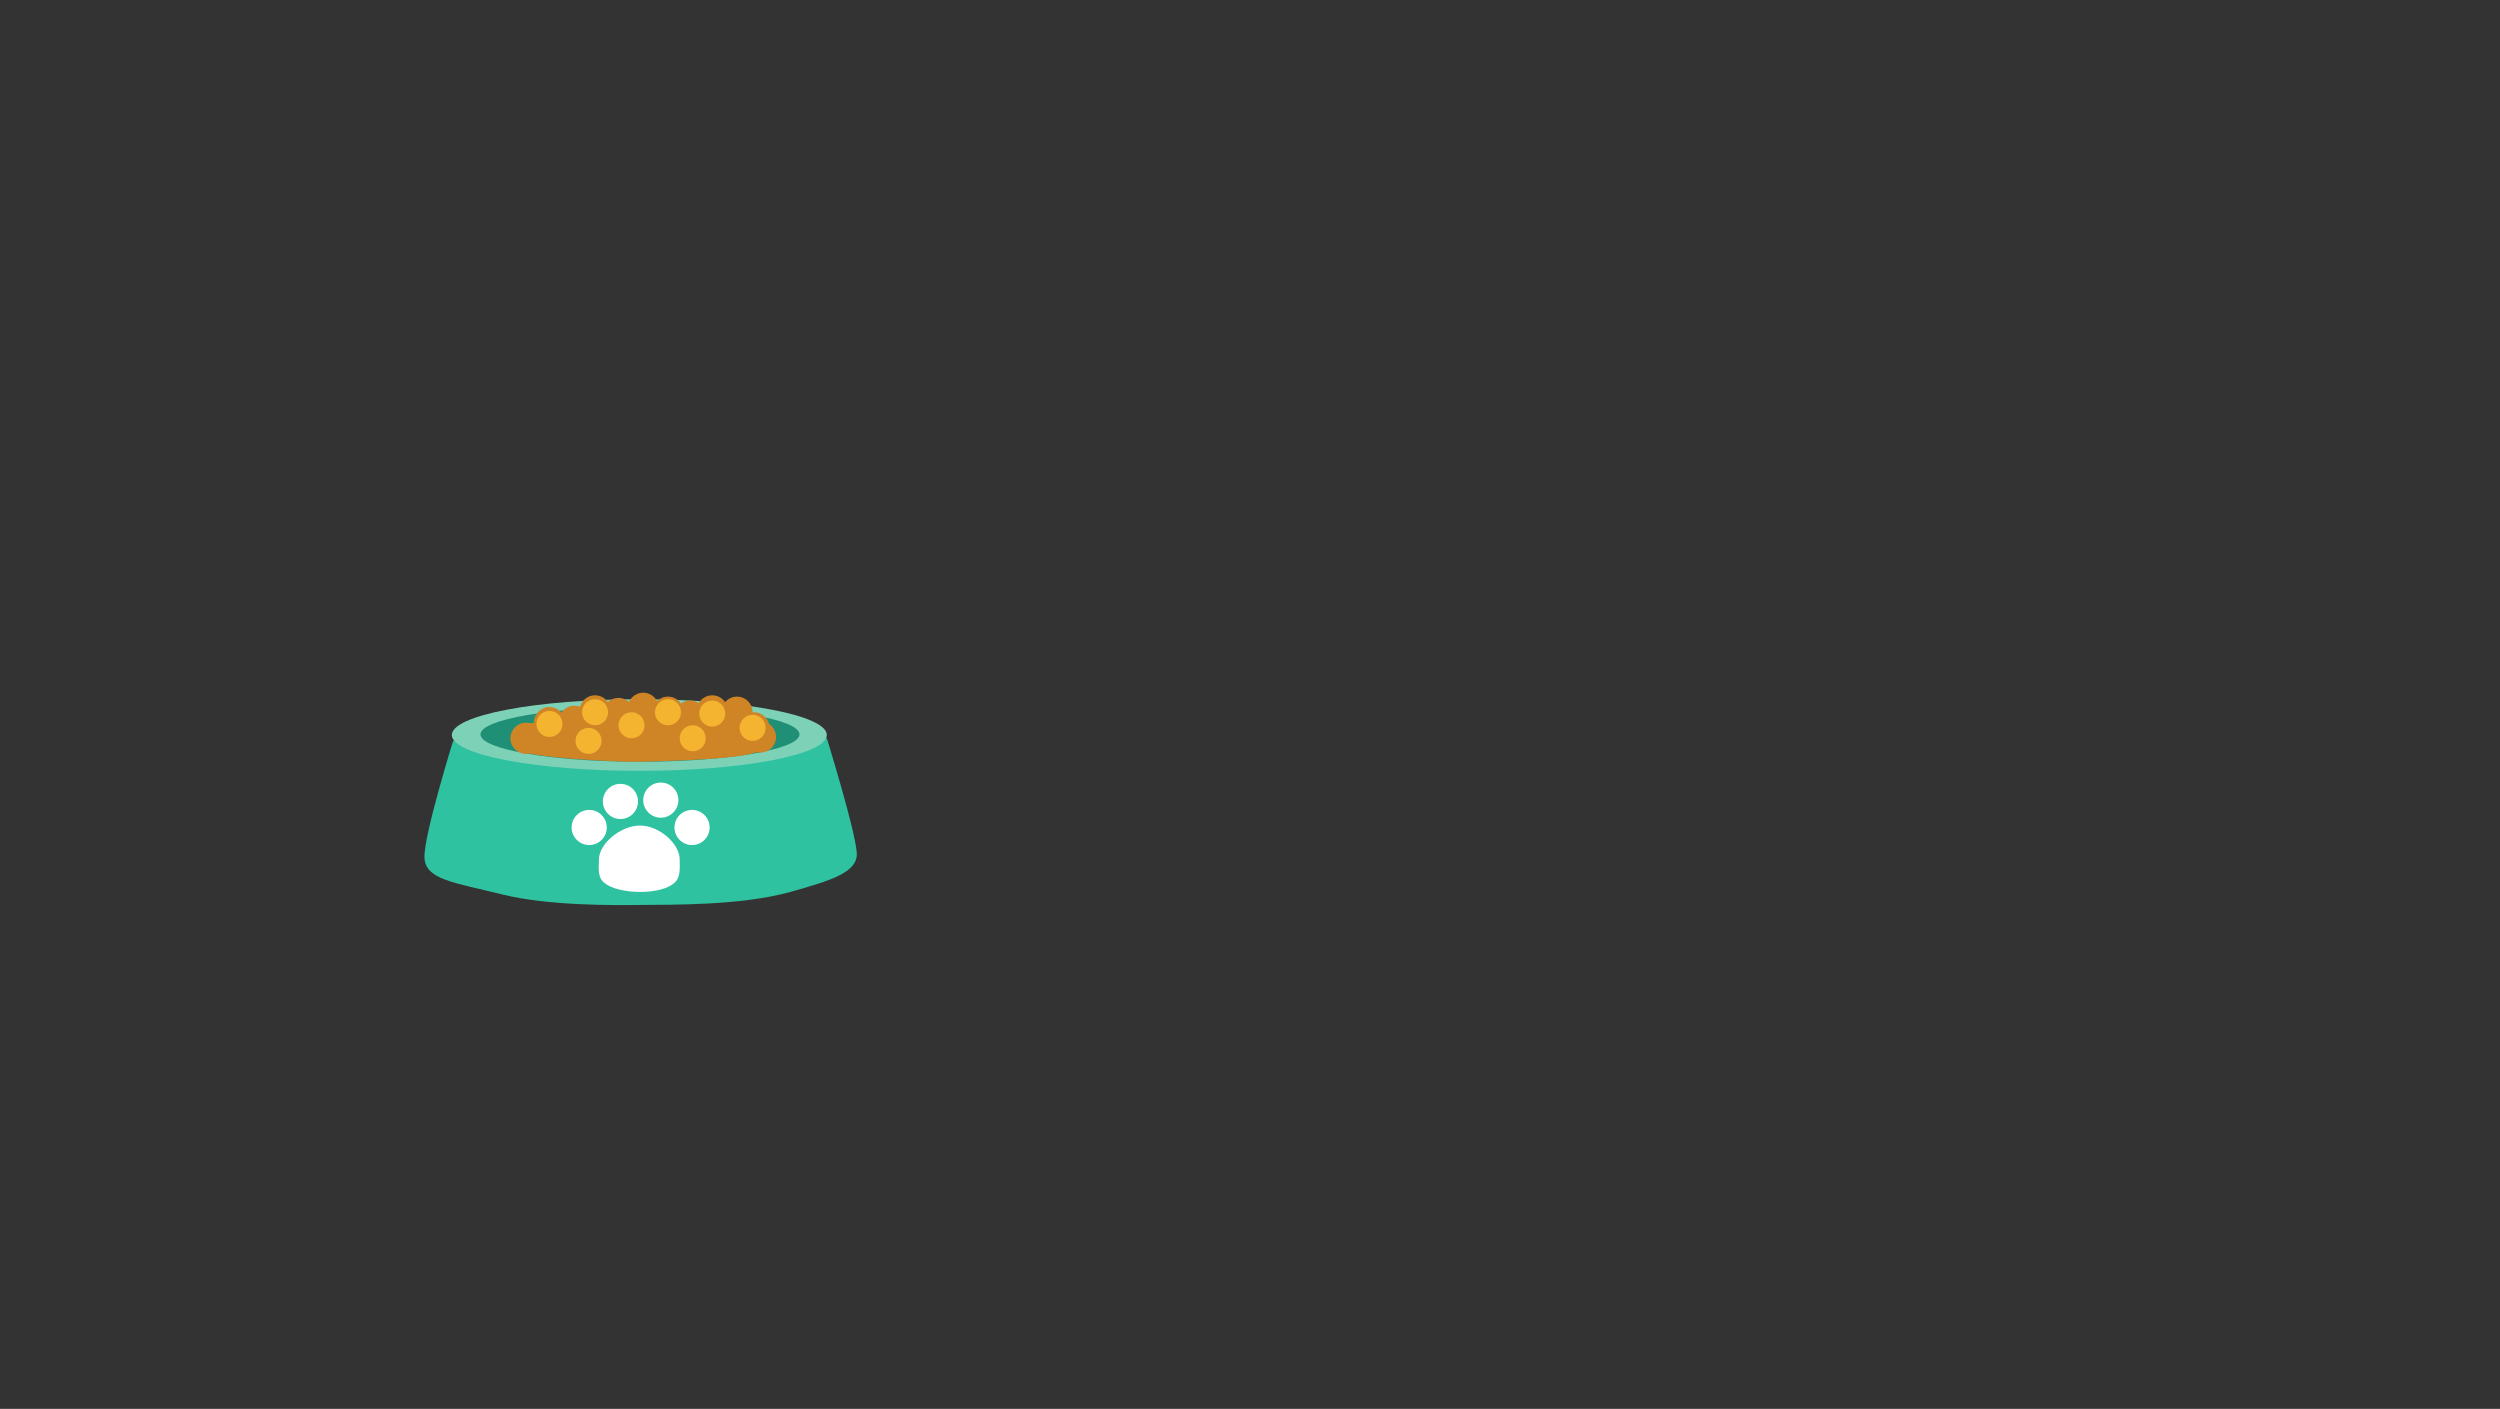 <svg id="Ração" xmlns="http://www.w3.org/2000/svg" width="1920" height="1082" viewBox="0 0 1920 1082">
  <rect x="0" y="0" width="1920" height="1082" fill="#333333" stroke="none"/>
  <g>
    <path d="M658,655c.869,14.767-18.802,20.994-51,30-38.258,10.702-92.465,9.729-115,10-20.079.242-70.563.756-106-8-37.805-9.341-58.968-11.479-60-28-1-16,22-90,22-90l287-2S657,638,658,655Z" fill="#2ec2a0"/>
    <ellipse cx="491" cy="564.5" rx="144" ry="27.5" fill="#7dd1b7"/>
    <ellipse cx="491.5" cy="564" rx="122.5" ry="21" fill="#1f8f76"/>
    <path d="M585,575.125c-3,7.676-68.341,9.214-91,9.869-21.794.631-78-3.29-88-6.58-5.029-1.654,1-23.028,1-23.028L495,551l85,4.386S586.624,570.969,585,575.125Z" fill="#cf8526"/>
    <circle cx="404" cy="567" r="12" fill="#cf8526"/>
    <circle cx="422" cy="555" r="12" fill="#cf8526"/>
    <circle cx="441" cy="554" r="12" fill="#cf8526"/>
    <circle cx="457" cy="546" r="12" fill="#cf8526"/>
    <circle cx="475" cy="548" r="12" fill="#cf8526"/>
    <circle cx="494" cy="544" r="12" fill="#cf8526"/>
    <circle cx="513" cy="547" r="12" fill="#cf8526"/>
    <circle cx="530" cy="550" r="12" fill="#cf8526"/>
    <circle cx="547" cy="546" r="12" fill="#cf8526"/>
    <circle cx="566" cy="547" r="12" fill="#cf8526"/>
    <circle cx="579" cy="559" r="12" fill="#cf8526"/>
    <circle cx="584" cy="566" r="12" fill="#cf8526"/>
    <circle cx="422" cy="556" r="10" fill="#f4b430"/>
    <circle cx="457" cy="547" r="10" fill="#f4b430"/>
    <circle cx="452" cy="569" r="10" fill="#f4b430"/>
    <circle cx="513" cy="547" r="10" fill="#f4b430"/>
    <circle cx="547" cy="548" r="10" fill="#f4b430"/>
    <circle cx="578" cy="559" r="10" fill="#f4b430"/>
    <circle cx="532" cy="567" r="10" fill="#f4b430"/>
    <circle cx="485" cy="557" r="10" fill="#f4b430"/>
    <g>
      <path d="M522,660c0,4.757.838,12.842-3,17-5.965,6.463-18.595,8-27.5,8-8.723,0-22.236-1.74-28.5-8-4.246-4.244-3-12.091-3-17,0-12.15,16.864-26,31.5-26S522,647.85,522,660Z" fill="#fff"/>
      <circle cx="452.5" cy="635.5" r="13.5" fill="#fff"/>
      <circle cx="476.5" cy="615.5" r="13.5" fill="#fff"/>
      <circle cx="507.5" cy="614.5" r="13.5" fill="#fff"/>
      <circle cx="531.5" cy="635.5" r="13.5" fill="#fff"/>
    </g>
  </g>
</svg>
